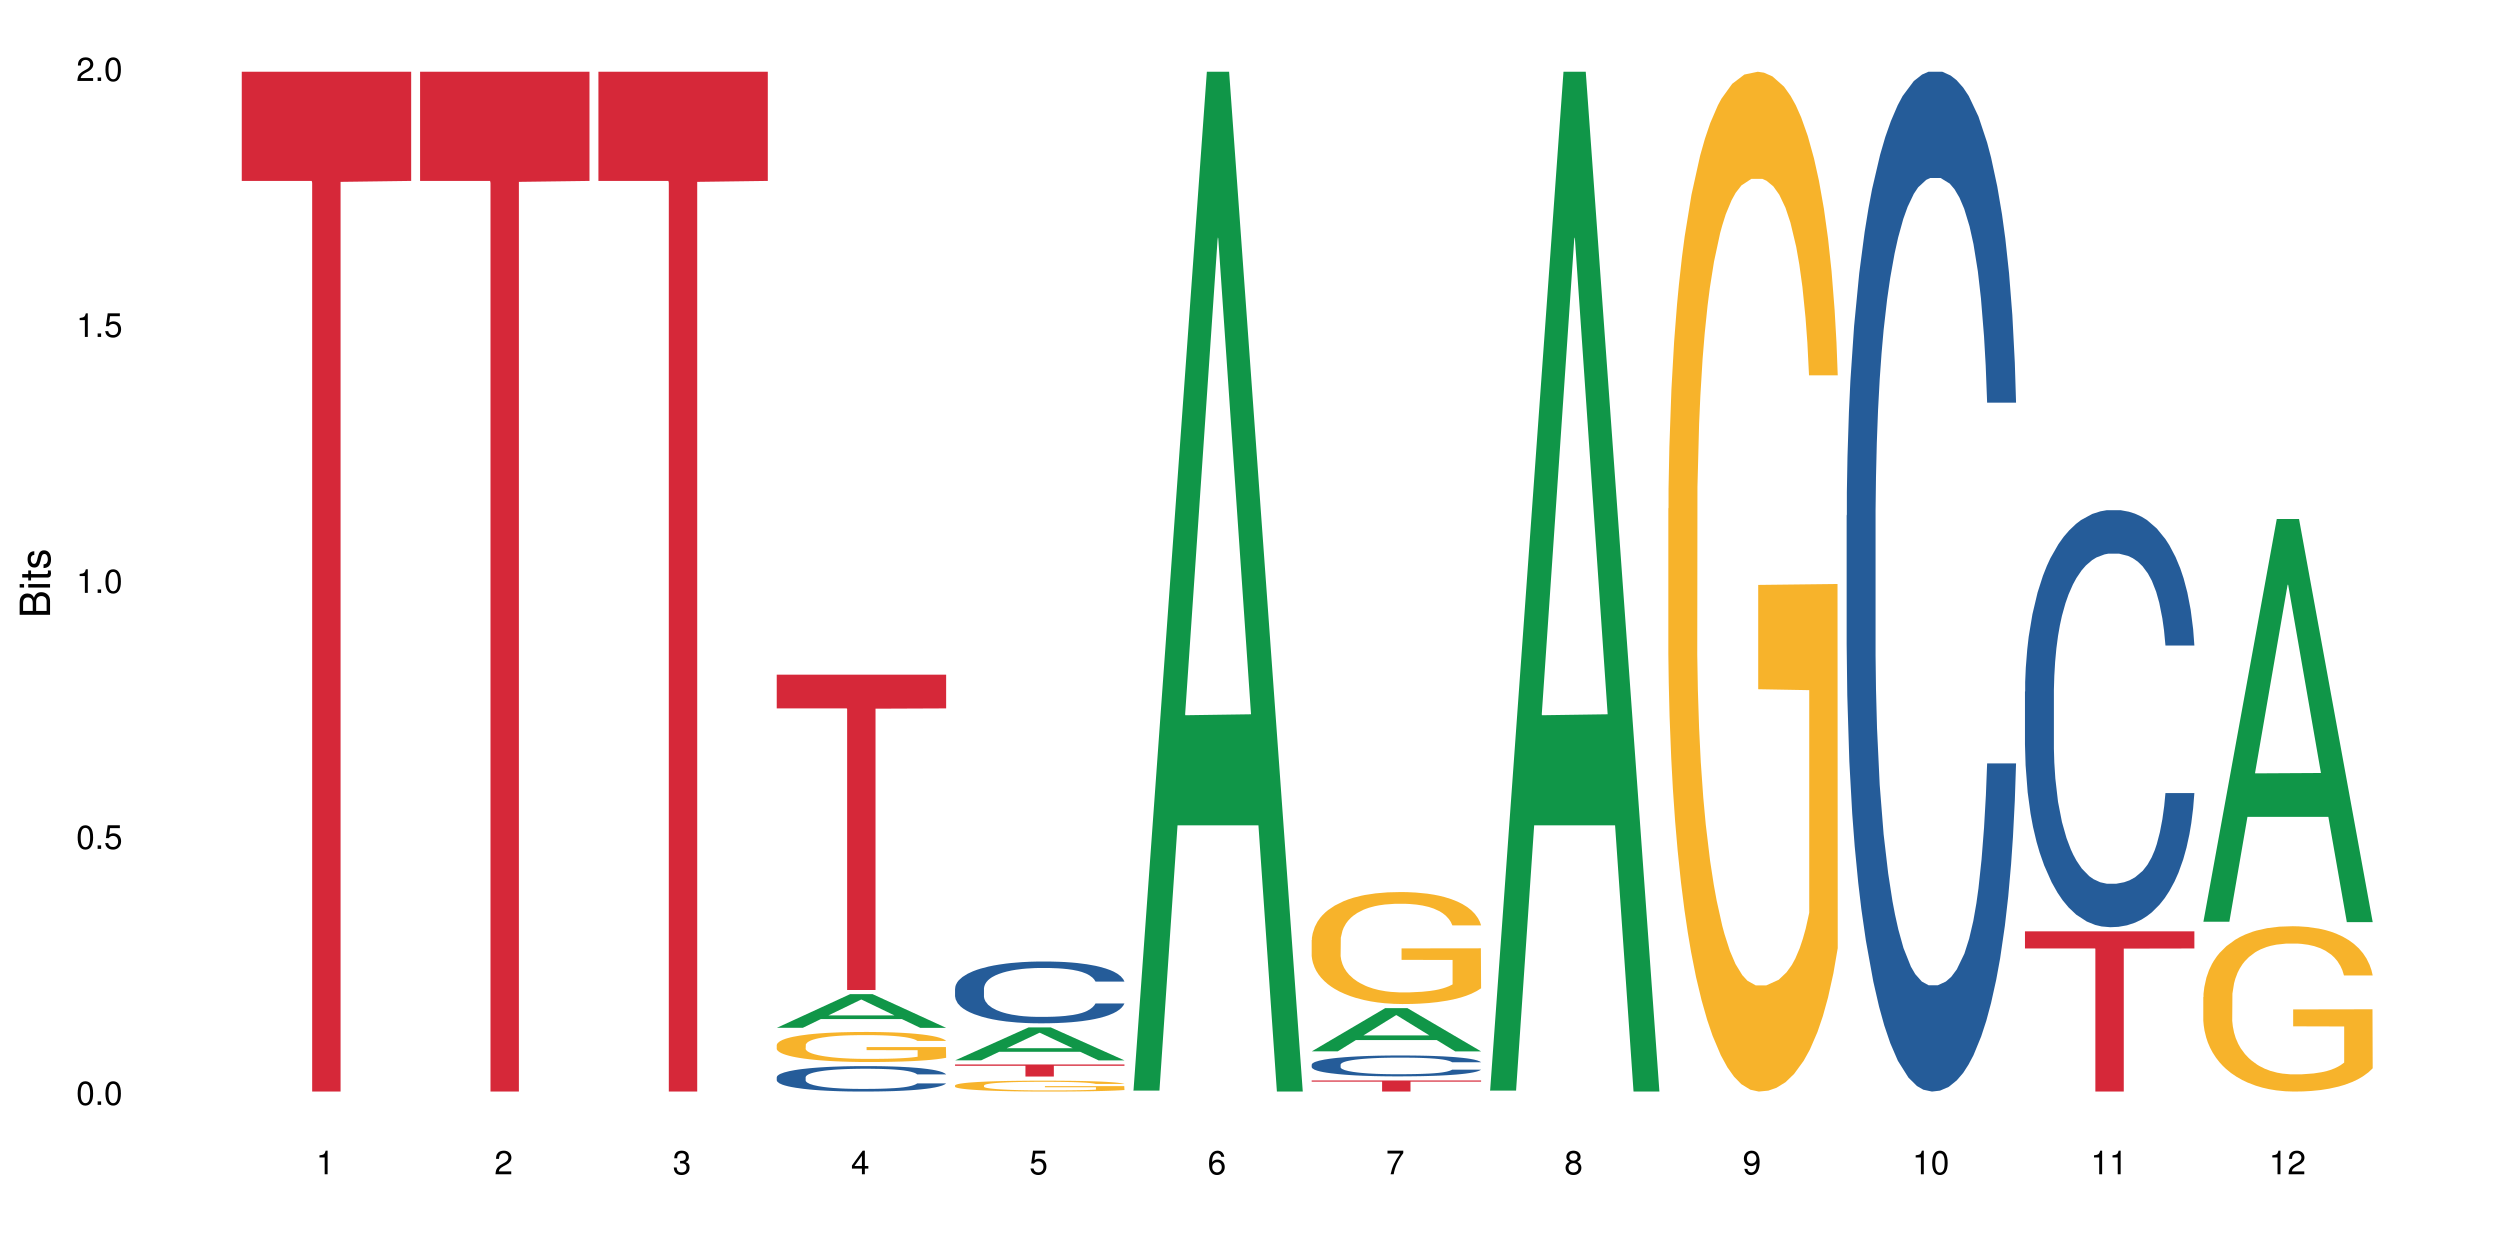 <?xml version="1.0" encoding="UTF-8"?>
<svg xmlns="http://www.w3.org/2000/svg" xmlns:xlink="http://www.w3.org/1999/xlink" width="720pt" height="360pt" viewBox="0 0 720 360" version="1.1">
<defs>
<g>
<symbol overflow="visible" id="glyph0-0">
<path style="stroke:none;" d=""/>
</symbol>
<symbol overflow="visible" id="glyph0-1">
<path style="stroke:none;" d="M 2.641 -6.797 C 2 -6.797 1.422 -6.531 1.078 -6.047 C 0.641 -5.453 0.406 -4.547 0.406 -3.297 C 0.406 -1 1.188 0.219 2.641 0.219 C 4.078 0.219 4.859 -1 4.859 -3.234 C 4.859 -4.562 4.656 -5.438 4.203 -6.047 C 3.844 -6.531 3.281 -6.797 2.641 -6.797 Z M 2.641 -6.047 C 3.547 -6.047 4 -5.125 4 -3.312 C 4 -1.375 3.562 -0.484 2.625 -0.484 C 1.734 -0.484 1.281 -1.422 1.281 -3.281 C 1.281 -5.141 1.734 -6.047 2.641 -6.047 Z M 2.641 -6.047 "/>
</symbol>
<symbol overflow="visible" id="glyph0-2">
<path style="stroke:none;" d="M 1.828 -1 L 0.828 -1 L 0.828 0 L 1.828 0 Z M 1.828 -1 "/>
</symbol>
<symbol overflow="visible" id="glyph0-3">
<path style="stroke:none;" d="M 4.562 -6.797 L 1.062 -6.797 L 0.547 -3.094 L 1.328 -3.094 C 1.719 -3.562 2.047 -3.734 2.578 -3.734 C 3.484 -3.734 4.062 -3.109 4.062 -2.094 C 4.062 -1.125 3.484 -0.531 2.578 -0.531 C 1.828 -0.531 1.375 -0.906 1.188 -1.672 L 0.328 -1.672 C 0.453 -1.109 0.547 -0.844 0.75 -0.594 C 1.125 -0.078 1.828 0.219 2.594 0.219 C 3.969 0.219 4.922 -0.781 4.922 -2.219 C 4.922 -3.562 4.031 -4.484 2.719 -4.484 C 2.25 -4.484 1.859 -4.359 1.469 -4.062 L 1.734 -5.969 L 4.562 -5.969 Z M 4.562 -6.797 "/>
</symbol>
<symbol overflow="visible" id="glyph0-4">
<path style="stroke:none;" d="M 2.484 -4.844 L 2.484 0 L 3.328 0 L 3.328 -6.797 L 2.766 -6.797 C 2.469 -5.75 2.281 -5.609 0.984 -5.453 L 0.984 -4.844 Z M 2.484 -4.844 "/>
</symbol>
<symbol overflow="visible" id="glyph0-5">
<path style="stroke:none;" d="M 4.859 -0.828 L 1.281 -0.828 C 1.359 -1.391 1.672 -1.75 2.5 -2.234 L 3.469 -2.75 C 4.406 -3.266 4.906 -3.969 4.906 -4.812 C 4.906 -5.375 4.672 -5.906 4.266 -6.266 C 3.859 -6.625 3.375 -6.797 2.719 -6.797 C 1.859 -6.797 1.219 -6.5 0.844 -5.922 C 0.609 -5.562 0.5 -5.125 0.484 -4.438 L 1.328 -4.438 C 1.359 -4.906 1.406 -5.188 1.531 -5.406 C 1.75 -5.812 2.188 -6.062 2.703 -6.062 C 3.469 -6.062 4.031 -5.516 4.031 -4.781 C 4.031 -4.25 3.719 -3.797 3.125 -3.438 L 2.234 -2.938 C 0.812 -2.141 0.406 -1.5 0.328 0 L 4.859 0 Z M 4.859 -0.828 "/>
</symbol>
<symbol overflow="visible" id="glyph0-6">
<path style="stroke:none;" d="M 2.125 -3.125 L 2.578 -3.125 C 3.516 -3.125 3.984 -2.703 3.984 -1.891 C 3.984 -1.031 3.469 -0.531 2.578 -0.531 C 1.656 -0.531 1.203 -0.984 1.156 -1.969 L 0.312 -1.969 C 0.344 -1.422 0.438 -1.078 0.609 -0.766 C 0.953 -0.109 1.625 0.219 2.547 0.219 C 3.953 0.219 4.859 -0.609 4.859 -1.906 C 4.859 -2.766 4.516 -3.25 3.703 -3.516 C 4.344 -3.766 4.656 -4.25 4.656 -4.938 C 4.656 -6.109 3.875 -6.797 2.578 -6.797 C 1.203 -6.797 0.484 -6.047 0.453 -4.609 L 1.297 -4.609 C 1.312 -5.016 1.344 -5.25 1.453 -5.453 C 1.641 -5.828 2.062 -6.062 2.594 -6.062 C 3.344 -6.062 3.797 -5.625 3.797 -4.906 C 3.797 -4.422 3.609 -4.141 3.25 -3.984 C 3.016 -3.891 2.719 -3.844 2.125 -3.844 Z M 2.125 -3.125 "/>
</symbol>
<symbol overflow="visible" id="glyph0-7">
<path style="stroke:none;" d="M 3.141 -1.625 L 3.141 0 L 3.984 0 L 3.984 -1.625 L 4.984 -1.625 L 4.984 -2.391 L 3.984 -2.391 L 3.984 -6.797 L 3.359 -6.797 L 0.266 -2.516 L 0.266 -1.625 Z M 3.141 -2.391 L 1 -2.391 L 3.141 -5.359 Z M 3.141 -2.391 "/>
</symbol>
<symbol overflow="visible" id="glyph0-8">
<path style="stroke:none;" d="M 4.781 -5.031 C 4.609 -6.141 3.891 -6.797 2.844 -6.797 C 2.094 -6.797 1.422 -6.438 1.031 -5.828 C 0.609 -5.172 0.406 -4.344 0.406 -3.094 C 0.406 -1.953 0.578 -1.234 0.984 -0.625 C 1.359 -0.078 1.953 0.219 2.703 0.219 C 3.984 0.219 4.922 -0.734 4.922 -2.078 C 4.922 -3.344 4.062 -4.234 2.844 -4.234 C 2.172 -4.234 1.641 -3.969 1.281 -3.469 C 1.281 -5.125 1.828 -6.047 2.797 -6.047 C 3.391 -6.047 3.797 -5.672 3.938 -5.031 Z M 2.734 -3.484 C 3.547 -3.484 4.062 -2.922 4.062 -2 C 4.062 -1.156 3.484 -0.531 2.703 -0.531 C 1.922 -0.531 1.328 -1.188 1.328 -2.047 C 1.328 -2.891 1.906 -3.484 2.734 -3.484 Z M 2.734 -3.484 "/>
</symbol>
<symbol overflow="visible" id="glyph0-9">
<path style="stroke:none;" d="M 4.984 -6.797 L 0.438 -6.797 L 0.438 -5.969 L 4.109 -5.969 C 2.5 -3.656 1.828 -2.234 1.328 0 L 2.219 0 C 2.594 -2.172 3.453 -4.047 4.984 -6.094 Z M 4.984 -6.797 "/>
</symbol>
<symbol overflow="visible" id="glyph0-10">
<path style="stroke:none;" d="M 3.75 -3.578 C 4.453 -4 4.688 -4.344 4.688 -4.984 C 4.688 -6.047 3.844 -6.797 2.641 -6.797 C 1.438 -6.797 0.594 -6.047 0.594 -4.984 C 0.594 -4.359 0.828 -4.016 1.516 -3.578 C 0.734 -3.203 0.359 -2.641 0.359 -1.891 C 0.359 -0.641 1.297 0.219 2.641 0.219 C 3.984 0.219 4.922 -0.641 4.922 -1.875 C 4.922 -2.641 4.531 -3.203 3.75 -3.578 Z M 2.641 -6.047 C 3.359 -6.047 3.812 -5.625 3.812 -4.969 C 3.812 -4.344 3.344 -3.922 2.641 -3.922 C 1.922 -3.922 1.453 -4.344 1.453 -4.984 C 1.453 -5.625 1.922 -6.047 2.641 -6.047 Z M 2.641 -3.203 C 3.484 -3.203 4.062 -2.672 4.062 -1.875 C 4.062 -1.062 3.484 -0.531 2.625 -0.531 C 1.797 -0.531 1.219 -1.078 1.219 -1.875 C 1.219 -2.672 1.797 -3.203 2.641 -3.203 Z M 2.641 -3.203 "/>
</symbol>
<symbol overflow="visible" id="glyph0-11">
<path style="stroke:none;" d="M 0.516 -1.547 C 0.672 -0.438 1.406 0.219 2.438 0.219 C 3.188 0.219 3.859 -0.141 4.266 -0.75 C 4.688 -1.406 4.891 -2.25 4.891 -3.484 C 4.891 -4.625 4.703 -5.359 4.312 -5.953 C 3.938 -6.5 3.344 -6.797 2.594 -6.797 C 1.297 -6.797 0.359 -5.844 0.359 -4.516 C 0.359 -3.25 1.234 -2.344 2.453 -2.344 C 3.094 -2.344 3.562 -2.578 4.016 -3.109 C 4 -1.453 3.469 -0.531 2.5 -0.531 C 1.906 -0.531 1.484 -0.906 1.359 -1.547 Z M 2.578 -6.062 C 3.375 -6.062 3.969 -5.406 3.969 -4.531 C 3.969 -3.688 3.375 -3.094 2.547 -3.094 C 1.734 -3.094 1.234 -3.672 1.234 -4.578 C 1.234 -5.438 1.797 -6.062 2.578 -6.062 Z M 2.578 -6.062 "/>
</symbol>
<symbol overflow="visible" id="glyph1-0">
<path style="stroke:none;" d=""/>
</symbol>
<symbol overflow="visible" id="glyph1-1">
<path style="stroke:none;" d="M 0 -0.953 L 0 -4.891 C 0 -5.719 -0.234 -6.344 -0.734 -6.797 C -1.188 -7.234 -1.812 -7.469 -2.5 -7.469 C -3.547 -7.469 -4.188 -7 -4.625 -5.875 C -4.984 -6.672 -5.641 -7.094 -6.531 -7.094 C -7.156 -7.094 -7.734 -6.859 -8.141 -6.391 C -8.562 -5.938 -8.75 -5.344 -8.75 -4.5 L -8.75 -0.953 Z M -4.984 -2.062 L -7.766 -2.062 L -7.766 -4.219 C -7.766 -4.844 -7.688 -5.203 -7.453 -5.5 C -7.219 -5.812 -6.859 -5.969 -6.375 -5.969 C -5.906 -5.969 -5.531 -5.812 -5.297 -5.5 C -5.062 -5.203 -4.984 -4.844 -4.984 -4.219 Z M -0.984 -2.062 L -4 -2.062 L -4 -4.781 C -4 -5.328 -3.859 -5.688 -3.578 -5.953 C -3.297 -6.219 -2.922 -6.359 -2.484 -6.359 C -2.062 -6.359 -1.688 -6.219 -1.406 -5.953 C -1.109 -5.688 -0.984 -5.328 -0.984 -4.781 Z M -0.984 -2.062 "/>
</symbol>
<symbol overflow="visible" id="glyph1-2">
<path style="stroke:none;" d="M -6.281 -1.797 L -6.281 -0.797 L 0 -0.797 L 0 -1.797 Z M -8.75 -1.797 L -8.75 -0.797 L -7.484 -0.797 L -7.484 -1.797 Z M -8.75 -1.797 "/>
</symbol>
<symbol overflow="visible" id="glyph1-3">
<path style="stroke:none;" d="M -6.281 -3.047 L -6.281 -2.016 L -8.016 -2.016 L -8.016 -1.016 L -6.281 -1.016 L -6.281 -0.172 L -5.469 -0.172 L -5.469 -1.016 L -0.719 -1.016 C -0.078 -1.016 0.281 -1.453 0.281 -2.234 C 0.281 -2.469 0.25 -2.719 0.188 -3.047 L -0.641 -3.047 C -0.609 -2.922 -0.594 -2.766 -0.594 -2.562 C -0.594 -2.141 -0.719 -2.016 -1.156 -2.016 L -5.469 -2.016 L -5.469 -3.047 Z M -6.281 -3.047 "/>
</symbol>
<symbol overflow="visible" id="glyph1-4">
<path style="stroke:none;" d="M -4.531 -5.25 C -5.766 -5.25 -6.469 -4.422 -6.469 -2.969 C -6.469 -1.516 -5.719 -0.562 -4.547 -0.562 C -3.562 -0.562 -3.094 -1.062 -2.734 -2.562 L -2.516 -3.484 C -2.344 -4.188 -2.094 -4.469 -1.625 -4.469 C -1.047 -4.469 -0.641 -3.875 -0.641 -3 C -0.641 -2.453 -0.797 -2 -1.062 -1.75 C -1.25 -1.594 -1.422 -1.531 -1.875 -1.469 L -1.875 -0.406 C -0.422 -0.453 0.281 -1.266 0.281 -2.922 C 0.281 -4.5 -0.5 -5.516 -1.719 -5.516 C -2.656 -5.516 -3.172 -4.984 -3.469 -3.734 L -3.703 -2.766 C -3.891 -1.953 -4.156 -1.609 -4.594 -1.609 C -5.172 -1.609 -5.547 -2.125 -5.547 -2.938 C -5.547 -3.75 -5.203 -4.172 -4.531 -4.203 Z M -4.531 -5.25 "/>
</symbol>
</g>
</defs>
<g id="surface44697">
<rect x="0" y="0" width="720" height="360" style="fill:rgb(100%,100%,100%);fill-opacity:1;stroke:none;"/>
<path style=" stroke:none;fill-rule:nonzero;fill:rgb(83.922%,15.686%,22.353%);fill-opacity:1;" d="M 69.629 20.664 L 118.418 20.664 L 118.418 52.102 L 98.086 52.379 L 98.086 314.371 L 89.902 314.371 L 89.902 52.652 L 89.785 52.102 L 69.629 52.102 Z M 69.629 20.664 "/>
<path style=" stroke:none;fill-rule:nonzero;fill:rgb(83.922%,15.686%,22.353%);fill-opacity:1;" d="M 120.984 20.664 L 169.773 20.664 L 169.773 52.102 L 149.441 52.379 L 149.441 314.371 L 141.262 314.371 L 141.262 52.652 L 141.141 52.102 L 120.984 52.102 Z M 120.984 20.664 "/>
<path style=" stroke:none;fill-rule:nonzero;fill:rgb(83.922%,15.686%,22.353%);fill-opacity:1;" d="M 172.344 20.664 L 221.129 20.664 L 221.129 52.102 L 200.797 52.379 L 200.797 314.371 L 192.617 314.371 L 192.617 52.652 L 192.496 52.102 L 172.344 52.102 Z M 172.344 20.664 "/>
<path style=" stroke:none;fill-rule:nonzero;fill:rgb(6.275%,58.824%,28.235%);fill-opacity:1;" d="M 223.699 296.016 L 223.75 296.004 L 244.859 286.301 L 251.273 286.301 L 272.488 296.023 L 265.031 296.023 L 259.715 293.484 L 236.418 293.484 L 231.203 296.016 L 223.699 296.016 L 238.656 292.438 L 257.578 292.426 L 248.145 287.891 L 248.039 287.879 L 247.938 287.906 L 238.605 292.426 L 238.656 292.438 Z M 223.699 296.016 "/>
<path style=" stroke:none;fill-rule:nonzero;fill:rgb(14.51%,36.078%,60%);fill-opacity:1;" d="M 223.699 310.23 L 223.758 310.223 L 223.758 310.062 L 223.938 309.809 L 224.352 309.488 L 224.77 309.266 L 225.84 308.871 L 227.328 308.488 L 228.875 308.195 L 230.004 308.02 L 231.016 307.887 L 233.336 307.637 L 234.824 307.512 L 236.43 307.395 L 238.395 307.281 L 239.82 307.215 L 243.035 307.109 L 245.414 307.062 L 247.258 307.043 L 251.246 307.043 L 253.625 307.066 L 255.352 307.102 L 257.254 307.156 L 258.863 307.215 L 261.656 307.363 L 264.156 307.551 L 265.289 307.656 L 267.074 307.867 L 268.441 308.066 L 269.395 308.242 L 270.465 308.488 L 271.414 308.789 L 272.129 309.133 L 272.488 309.418 L 264.156 309.418 L 263.742 309.152 L 263.266 308.945 L 262.371 308.668 L 261.48 308.477 L 260.23 308.281 L 259.102 308.152 L 257.551 308.027 L 256.184 307.945 L 254.758 307.887 L 253.387 307.844 L 250.77 307.805 L 247.734 307.805 L 246.605 307.82 L 244.285 307.871 L 243.035 307.918 L 241.25 308.012 L 240 308.102 L 238.512 308.234 L 237.5 308.348 L 236.254 308.523 L 235.359 308.676 L 234.348 308.898 L 233.754 309.066 L 233.219 309.254 L 232.742 309.473 L 232.387 309.707 L 232.148 309.957 L 232.027 310.195 L 232.027 311.234 L 232.148 311.477 L 232.445 311.758 L 233.219 312.168 L 234.348 312.523 L 235.656 312.805 L 236.906 313.004 L 237.621 313.098 L 238.574 313.203 L 240.059 313.34 L 242.203 313.473 L 243.453 313.527 L 245.355 313.582 L 247.32 313.605 L 249.938 313.605 L 252.258 313.582 L 253.805 313.547 L 255.41 313.492 L 257.613 313.379 L 258.98 313.273 L 260.172 313.145 L 261.062 313.016 L 261.656 312.91 L 262.551 312.703 L 263.266 312.477 L 263.801 312.238 L 264.156 312.012 L 272.488 312.012 L 272.129 312.281 L 271.594 312.543 L 271.059 312.734 L 270.227 312.969 L 269.273 313.18 L 267.906 313.414 L 266.773 313.566 L 265.289 313.734 L 263.918 313.863 L 262.43 313.977 L 260.23 314.109 L 258.801 314.176 L 257.254 314.238 L 255.41 314.289 L 253.09 314.336 L 250.59 314.363 L 248.27 314.371 L 245.773 314.355 L 243.926 314.332 L 241.488 314.27 L 238.453 314.148 L 236.254 314.023 L 234.527 313.895 L 233.039 313.762 L 231.375 313.582 L 229.23 313.285 L 227.922 313.059 L 227.031 312.871 L 226.02 312.609 L 225.305 312.375 L 224.473 312 L 223.875 311.523 L 223.699 311.156 Z M 223.699 310.23 "/>
<path style=" stroke:none;fill-rule:nonzero;fill:rgb(96.863%,70.196%,16.863%);fill-opacity:1;" d="M 223.699 300.91 L 223.758 300.902 L 223.758 300.746 L 223.996 300.391 L 224.59 299.898 L 225.363 299.496 L 226.195 299.18 L 226.734 299.016 L 227.625 298.777 L 228.398 298.602 L 230.363 298.246 L 232.859 297.914 L 234.23 297.773 L 235.777 297.637 L 237.977 297.488 L 238.988 297.434 L 242.082 297.305 L 245.594 297.227 L 249.461 297.203 L 251.246 297.211 L 253.684 297.242 L 257.016 297.328 L 258.922 297.41 L 260.41 297.488 L 261.957 297.59 L 263.859 297.75 L 265.645 297.938 L 267.074 298.129 L 268.5 298.367 L 269.691 298.617 L 270.703 298.895 L 271.594 299.227 L 272.129 299.504 L 272.488 299.781 L 264.215 299.781 L 263.742 299.504 L 263.203 299.289 L 262.312 299.031 L 261.422 298.84 L 260.527 298.691 L 258.863 298.484 L 257.434 298.359 L 255.648 298.246 L 253.922 298.176 L 251.961 298.129 L 250.77 298.113 L 247.617 298.113 L 244.762 298.168 L 243.094 298.23 L 241.906 298.293 L 240.238 298.414 L 239.227 298.508 L 238.633 298.57 L 236.848 298.816 L 235.656 299.039 L 235.004 299.188 L 234.168 299.426 L 233.574 299.637 L 232.922 299.953 L 232.562 300.191 L 232.086 300.73 L 232.027 302.152 L 232.207 302.453 L 232.562 302.777 L 233.039 303.062 L 233.754 303.363 L 234.469 303.594 L 235.719 303.902 L 236.789 304.105 L 237.621 304.242 L 239.227 304.453 L 239.883 304.527 L 241.43 304.668 L 243.035 304.777 L 245 304.875 L 246.484 304.922 L 248.867 304.961 L 251.898 304.961 L 255.469 304.914 L 257.73 304.852 L 259.277 304.785 L 260.289 304.73 L 261.539 304.645 L 262.43 304.566 L 263.266 304.477 L 264.277 304.344 L 264.277 302.453 L 249.578 302.445 L 249.578 301.559 L 272.426 301.551 L 272.488 304.645 L 271.238 304.859 L 269.691 305.062 L 268.203 305.223 L 266.656 305.355 L 264.453 305.508 L 262.668 305.602 L 259.934 305.711 L 257.434 305.781 L 254.816 305.832 L 252.496 305.855 L 249.758 305.863 L 247.32 305.848 L 244.699 305.797 L 242.617 305.734 L 240.715 305.656 L 238.812 305.555 L 236.43 305.387 L 234.883 305.254 L 233.277 305.086 L 231.672 304.891 L 230.242 304.676 L 229.293 304.508 L 228.34 304.32 L 227.328 304.082 L 226.375 303.812 L 225.66 303.57 L 225.008 303.293 L 224.531 303.031 L 224.055 302.676 L 223.816 302.391 L 223.699 302.145 Z M 223.699 300.91 "/>
<path style=" stroke:none;fill-rule:nonzero;fill:rgb(83.922%,15.686%,22.353%);fill-opacity:1;" d="M 223.699 194.301 L 272.488 194.301 L 272.488 204.02 L 252.152 204.105 L 252.152 285.121 L 243.973 285.121 L 243.973 204.191 L 243.855 204.02 L 223.699 204.02 Z M 223.699 194.301 "/>
<path style=" stroke:none;fill-rule:nonzero;fill:rgb(6.275%,58.824%,28.235%);fill-opacity:1;" d="M 275.055 305.383 L 275.105 305.375 L 296.219 295.898 L 302.629 295.898 L 323.844 305.391 L 316.391 305.391 L 311.074 302.914 L 287.773 302.914 L 282.559 305.383 L 275.055 305.383 L 290.016 301.891 L 308.934 301.879 L 299.5 297.449 L 299.398 297.441 L 299.293 297.469 L 289.961 301.879 L 290.016 301.891 Z M 275.055 305.383 "/>
<path style=" stroke:none;fill-rule:nonzero;fill:rgb(14.51%,36.078%,60%);fill-opacity:1;" d="M 275.055 284.668 L 275.113 284.652 L 275.113 284.262 L 275.293 283.645 L 275.711 282.863 L 276.125 282.324 L 277.195 281.367 L 278.684 280.438 L 280.23 279.723 L 281.359 279.301 L 282.371 278.977 L 284.691 278.371 L 286.18 278.062 L 287.789 277.789 L 289.75 277.512 L 291.18 277.348 L 294.391 277.09 L 296.77 276.973 L 298.617 276.926 L 302.602 276.926 L 304.98 276.992 L 306.707 277.07 L 308.613 277.203 L 310.219 277.348 L 313.016 277.707 L 315.512 278.16 L 316.645 278.422 L 318.43 278.926 L 319.797 279.414 L 320.75 279.836 L 321.82 280.438 L 322.773 281.172 L 323.484 282 L 323.844 282.699 L 315.512 282.699 L 315.098 282.051 L 314.621 281.543 L 313.727 280.879 L 312.836 280.406 L 311.586 279.934 L 310.457 279.625 L 308.91 279.316 L 307.539 279.121 L 306.113 278.977 L 304.742 278.879 L 302.125 278.781 L 299.09 278.781 L 297.961 278.812 L 295.641 278.941 L 294.391 279.055 L 292.605 279.285 L 291.355 279.496 L 289.871 279.82 L 288.859 280.098 L 287.609 280.52 L 286.715 280.895 L 285.703 281.43 L 285.109 281.836 L 284.574 282.293 L 284.098 282.828 L 283.742 283.398 L 283.504 284 L 283.383 284.586 L 283.383 287.105 L 283.504 287.691 L 283.801 288.375 L 284.574 289.367 L 285.703 290.23 L 287.012 290.914 L 288.262 291.402 L 288.977 291.629 L 289.93 291.891 L 291.418 292.215 L 293.559 292.539 L 294.809 292.672 L 296.711 292.801 L 298.676 292.863 L 301.293 292.863 L 303.613 292.801 L 305.16 292.719 L 306.766 292.59 L 308.969 292.312 L 310.336 292.051 L 311.527 291.742 L 312.418 291.434 L 313.016 291.172 L 313.906 290.668 L 314.621 290.117 L 315.156 289.547 L 315.512 288.992 L 323.844 288.992 L 323.484 289.645 L 322.949 290.277 L 322.414 290.75 L 321.582 291.32 L 320.629 291.824 L 319.262 292.395 L 318.133 292.77 L 316.645 293.176 L 315.273 293.484 L 313.789 293.762 L 311.586 294.086 L 310.16 294.246 L 308.613 294.395 L 306.766 294.523 L 304.445 294.637 L 301.949 294.703 L 299.629 294.719 L 297.129 294.688 L 295.285 294.621 L 292.844 294.477 L 289.809 294.184 L 287.609 293.875 L 285.883 293.566 L 284.395 293.238 L 282.73 292.801 L 280.586 292.086 L 279.277 291.531 L 278.387 291.074 L 277.375 290.441 L 276.66 289.871 L 275.828 288.961 L 275.234 287.809 L 275.055 286.914 Z M 275.055 284.668 "/>
<path style=" stroke:none;fill-rule:nonzero;fill:rgb(96.863%,70.196%,16.863%);fill-opacity:1;" d="M 275.055 312.574 L 275.113 312.574 L 275.113 312.516 L 275.352 312.387 L 275.945 312.207 L 276.719 312.062 L 277.555 311.949 L 278.09 311.887 L 278.98 311.801 L 279.754 311.738 L 281.719 311.609 L 284.219 311.488 L 285.586 311.438 L 287.133 311.387 L 289.336 311.332 L 290.344 311.312 L 293.438 311.27 L 296.949 311.238 L 300.816 311.23 L 302.602 311.234 L 305.043 311.246 L 308.375 311.277 L 310.277 311.305 L 311.766 311.332 L 313.312 311.371 L 315.215 311.43 L 317 311.496 L 318.43 311.566 L 319.855 311.652 L 321.047 311.742 L 322.059 311.844 L 322.949 311.965 L 323.484 312.066 L 323.844 312.164 L 315.574 312.164 L 315.098 312.066 L 314.562 311.988 L 313.668 311.895 L 312.777 311.824 L 311.883 311.77 L 310.219 311.695 L 308.789 311.648 L 307.004 311.609 L 305.281 311.582 L 303.316 311.566 L 302.125 311.559 L 298.973 311.559 L 296.117 311.582 L 294.449 311.602 L 293.262 311.625 L 291.594 311.668 L 290.582 311.703 L 289.988 311.727 L 288.203 311.816 L 287.012 311.895 L 286.359 311.949 L 285.527 312.035 L 284.93 312.113 L 284.277 312.227 L 283.918 312.312 L 283.445 312.508 L 283.383 313.027 L 283.562 313.133 L 283.918 313.254 L 284.395 313.355 L 285.109 313.465 L 285.824 313.547 L 287.074 313.66 L 288.145 313.734 L 288.977 313.781 L 290.582 313.859 L 291.238 313.887 L 292.785 313.938 L 294.391 313.977 L 296.355 314.012 L 297.844 314.031 L 300.223 314.043 L 303.258 314.043 L 306.828 314.027 L 309.086 314.004 L 310.633 313.98 L 311.645 313.961 L 312.895 313.93 L 313.789 313.898 L 314.621 313.867 L 315.633 313.82 L 315.633 313.133 L 300.938 313.133 L 300.938 312.809 L 323.785 312.809 L 323.844 313.93 L 322.594 314.008 L 321.047 314.082 L 319.559 314.137 L 318.012 314.188 L 315.812 314.242 L 314.027 314.277 L 311.289 314.316 L 308.789 314.344 L 306.172 314.359 L 303.852 314.367 L 301.113 314.371 L 298.676 314.363 L 296.059 314.348 L 293.977 314.324 L 292.07 314.297 L 290.168 314.258 L 287.789 314.199 L 286.238 314.148 L 284.633 314.09 L 283.027 314.02 L 281.598 313.941 L 280.648 313.879 L 279.695 313.812 L 278.684 313.727 L 277.73 313.629 L 277.02 313.539 L 276.363 313.438 L 275.887 313.344 L 275.41 313.215 L 275.172 313.113 L 275.055 313.023 Z M 275.055 312.574 "/>
<path style=" stroke:none;fill-rule:nonzero;fill:rgb(83.922%,15.686%,22.353%);fill-opacity:1;" d="M 275.055 306.57 L 323.844 306.57 L 323.844 306.945 L 303.508 306.949 L 303.508 310.051 L 295.328 310.051 L 295.328 306.949 L 295.211 306.945 L 275.055 306.945 Z M 275.055 306.57 "/>
<path style=" stroke:none;fill-rule:nonzero;fill:rgb(6.275%,58.824%,28.235%);fill-opacity:1;" d="M 326.41 314.094 L 326.465 313.82 L 347.574 20.664 L 353.984 20.664 L 375.199 314.371 L 367.746 314.371 L 362.43 237.703 L 339.129 237.703 L 333.918 314.094 L 326.41 314.094 L 341.371 205.988 L 360.293 205.711 L 350.855 68.648 L 350.754 68.375 L 350.648 69.199 L 341.32 205.711 L 341.371 205.988 Z M 326.41 314.094 "/>
<path style=" stroke:none;fill-rule:nonzero;fill:rgb(6.275%,58.824%,28.235%);fill-opacity:1;" d="M 377.766 302.785 L 377.82 302.773 L 398.93 290.344 L 405.34 290.344 L 426.555 302.797 L 419.102 302.797 L 413.785 299.547 L 390.484 299.547 L 385.273 302.785 L 377.766 302.785 L 392.727 298.203 L 411.648 298.191 L 402.215 292.379 L 402.109 292.367 L 402.004 292.402 L 392.676 298.191 L 392.727 298.203 Z M 377.766 302.785 "/>
<path style=" stroke:none;fill-rule:nonzero;fill:rgb(14.51%,36.078%,60%);fill-opacity:1;" d="M 377.766 306.598 L 377.828 306.59 L 377.828 306.457 L 378.004 306.25 L 378.422 305.984 L 378.84 305.805 L 379.91 305.48 L 381.395 305.164 L 382.945 304.922 L 384.074 304.781 L 385.086 304.668 L 387.406 304.465 L 388.895 304.363 L 390.5 304.27 L 392.465 304.176 L 393.891 304.121 L 397.105 304.031 L 399.484 303.992 L 401.328 303.977 L 405.316 303.977 L 407.695 304 L 409.422 304.027 L 411.324 304.07 L 412.93 304.121 L 415.727 304.242 L 418.227 304.395 L 419.355 304.484 L 421.141 304.652 L 422.508 304.816 L 423.461 304.961 L 424.531 305.164 L 425.484 305.414 L 426.199 305.695 L 426.555 305.93 L 418.227 305.93 L 417.809 305.711 L 417.332 305.539 L 416.441 305.312 L 415.547 305.152 L 414.301 304.996 L 413.168 304.891 L 411.621 304.785 L 410.254 304.719 L 408.824 304.668 L 407.457 304.637 L 404.84 304.605 L 401.805 304.605 L 400.676 304.613 L 398.352 304.66 L 397.105 304.695 L 395.32 304.773 L 394.07 304.848 L 392.582 304.957 L 391.57 305.051 L 390.32 305.191 L 389.43 305.32 L 388.418 305.5 L 387.824 305.637 L 387.285 305.793 L 386.812 305.973 L 386.453 306.168 L 386.215 306.371 L 386.098 306.57 L 386.098 307.422 L 386.215 307.621 L 386.512 307.852 L 387.285 308.188 L 388.418 308.48 L 389.727 308.711 L 390.977 308.875 L 391.691 308.953 L 392.641 309.039 L 394.129 309.152 L 396.27 309.262 L 397.52 309.305 L 399.426 309.348 L 401.387 309.371 L 404.004 309.371 L 406.328 309.348 L 407.875 309.32 L 409.48 309.277 L 411.68 309.184 L 413.051 309.094 L 414.238 308.992 L 415.133 308.887 L 415.727 308.797 L 416.621 308.629 L 417.332 308.441 L 417.867 308.246 L 418.227 308.062 L 426.555 308.062 L 426.199 308.281 L 425.664 308.496 L 425.129 308.656 L 424.293 308.848 L 423.344 309.02 L 421.973 309.211 L 420.844 309.336 L 419.355 309.477 L 417.988 309.578 L 416.5 309.672 L 414.301 309.785 L 412.871 309.84 L 411.324 309.887 L 409.48 309.934 L 407.16 309.969 L 404.66 309.992 L 402.34 310 L 399.84 309.988 L 397.996 309.965 L 395.559 309.914 L 392.523 309.816 L 390.32 309.711 L 388.598 309.605 L 387.109 309.496 L 385.441 309.348 L 383.301 309.105 L 381.992 308.918 L 381.098 308.766 L 380.086 308.551 L 379.375 308.359 L 378.539 308.051 L 377.945 307.66 L 377.766 307.355 Z M 377.766 306.598 "/>
<path style=" stroke:none;fill-rule:nonzero;fill:rgb(96.863%,70.196%,16.863%);fill-opacity:1;" d="M 377.766 270.723 L 377.828 270.695 L 377.828 270.105 L 378.066 268.781 L 378.66 266.953 L 379.434 265.449 L 380.266 264.273 L 380.801 263.652 L 381.695 262.77 L 382.469 262.121 L 384.43 260.797 L 386.93 259.559 L 388.297 259.027 L 389.844 258.527 L 392.047 257.969 L 393.059 257.762 L 396.152 257.293 L 399.664 256.996 L 403.531 256.906 L 405.316 256.938 L 407.754 257.055 L 411.086 257.379 L 412.988 257.676 L 414.477 257.969 L 416.023 258.352 L 417.93 258.941 L 419.715 259.648 L 421.141 260.355 L 422.57 261.238 L 423.758 262.18 L 424.77 263.211 L 425.664 264.449 L 426.199 265.48 L 426.555 266.512 L 418.285 266.512 L 417.809 265.48 L 417.273 264.684 L 416.383 263.715 L 415.488 263.008 L 414.598 262.445 L 412.93 261.68 L 411.504 261.207 L 409.719 260.797 L 407.992 260.531 L 406.027 260.355 L 404.84 260.297 L 401.684 260.297 L 398.828 260.504 L 397.164 260.738 L 395.973 260.973 L 394.309 261.414 L 393.297 261.77 L 392.699 262.004 L 390.918 262.918 L 389.727 263.742 L 389.07 264.301 L 388.238 265.188 L 387.645 265.98 L 386.988 267.16 L 386.633 268.043 L 386.156 270.047 L 386.098 275.348 L 386.273 276.469 L 386.633 277.676 L 387.109 278.738 L 387.824 279.855 L 388.535 280.711 L 389.785 281.859 L 390.855 282.625 L 391.691 283.125 L 393.297 283.922 L 393.949 284.188 L 395.496 284.715 L 397.105 285.129 L 399.066 285.484 L 400.555 285.66 L 402.934 285.805 L 405.969 285.805 L 409.539 285.629 L 411.801 285.395 L 413.348 285.16 L 414.359 284.953 L 415.609 284.629 L 416.5 284.332 L 417.332 284.008 L 418.344 283.508 L 418.344 276.469 L 403.648 276.438 L 403.648 273.141 L 426.496 273.109 L 426.555 284.629 L 425.305 285.422 L 423.758 286.191 L 422.273 286.777 L 420.727 287.281 L 418.523 287.84 L 416.738 288.191 L 414 288.605 L 411.504 288.871 L 408.883 289.047 L 406.562 289.137 L 403.828 289.164 L 401.387 289.105 L 398.77 288.93 L 396.688 288.695 L 394.785 288.398 L 392.879 288.016 L 390.5 287.398 L 388.953 286.898 L 387.348 286.277 L 385.738 285.543 L 384.312 284.746 L 383.359 284.129 L 382.406 283.422 L 381.395 282.535 L 380.445 281.535 L 379.73 280.621 L 379.074 279.59 L 378.602 278.617 L 378.125 277.293 L 377.887 276.234 L 377.766 275.32 Z M 377.766 270.723 "/>
<path style=" stroke:none;fill-rule:nonzero;fill:rgb(83.922%,15.686%,22.353%);fill-opacity:1;" d="M 377.766 311.18 L 426.555 311.18 L 426.555 311.52 L 406.223 311.523 L 406.223 314.371 L 398.043 314.371 L 398.043 311.527 L 397.922 311.52 L 377.766 311.52 Z M 377.766 311.18 "/>
<path style=" stroke:none;fill-rule:nonzero;fill:rgb(6.275%,58.824%,28.235%);fill-opacity:1;" d="M 429.125 314.094 L 429.176 313.82 L 450.285 20.664 L 456.695 20.664 L 477.91 314.371 L 470.457 314.371 L 465.141 237.703 L 441.84 237.703 L 436.629 314.094 L 429.125 314.094 L 444.082 205.988 L 463.004 205.711 L 453.57 68.648 L 453.465 68.375 L 453.359 69.199 L 444.031 205.711 L 444.082 205.988 Z M 429.125 314.094 "/>
<path style=" stroke:none;fill-rule:nonzero;fill:rgb(96.863%,70.196%,16.863%);fill-opacity:1;" d="M 480.48 146.461 L 480.539 146.191 L 480.539 140.828 L 480.777 128.758 L 481.371 112.129 L 482.145 98.449 L 482.98 87.719 L 483.516 82.086 L 484.406 74.039 L 485.18 68.141 L 487.145 56.07 L 489.641 44.805 L 491.012 39.977 L 492.559 35.414 L 494.758 30.32 L 495.77 28.441 L 498.863 24.148 L 502.375 21.469 L 506.242 20.664 L 508.027 20.93 L 510.465 22.004 L 513.797 24.953 L 515.703 27.637 L 517.191 30.32 L 518.738 33.805 L 520.641 39.172 L 522.426 45.609 L 523.855 52.047 L 525.281 60.094 L 526.473 68.676 L 527.484 78.062 L 528.375 89.328 L 528.91 98.715 L 529.27 108.105 L 520.996 108.105 L 520.523 98.715 L 519.988 91.477 L 519.094 82.625 L 518.203 76.188 L 517.309 71.09 L 515.645 64.117 L 514.215 59.824 L 512.43 56.07 L 510.703 53.656 L 508.742 52.047 L 507.551 51.508 L 504.398 51.508 L 501.543 53.387 L 499.875 55.531 L 498.688 57.68 L 497.02 61.703 L 496.008 64.922 L 495.414 67.066 L 493.629 75.383 L 492.438 82.891 L 491.785 87.988 L 490.953 96.035 L 490.355 103.277 L 489.703 114.004 L 489.344 122.051 L 488.867 140.293 L 488.809 188.574 L 488.988 198.766 L 489.344 209.762 L 489.82 219.418 L 490.535 229.609 L 491.25 237.391 L 492.5 247.852 L 493.57 254.824 L 494.402 259.383 L 496.008 266.625 L 496.664 269.039 L 498.211 273.867 L 499.816 277.625 L 501.781 280.844 L 503.266 282.453 L 505.648 283.793 L 508.684 283.793 L 512.25 282.184 L 514.512 280.039 L 516.059 277.891 L 517.07 276.016 L 518.32 273.062 L 519.215 270.383 L 520.047 267.43 L 521.059 262.871 L 521.059 198.766 L 506.363 198.496 L 506.363 168.457 L 529.207 168.188 L 529.27 273.062 L 528.02 280.305 L 526.473 287.281 L 524.984 292.645 L 523.438 297.203 L 521.234 302.301 L 519.449 305.52 L 516.715 309.273 L 514.215 311.688 L 511.598 313.297 L 509.277 314.102 L 506.539 314.371 L 504.102 313.836 L 501.484 312.227 L 499.398 310.078 L 497.496 307.398 L 495.594 303.91 L 493.211 298.277 L 491.664 293.719 L 490.059 288.086 L 488.453 281.379 L 487.023 274.137 L 486.074 268.504 L 485.121 262.066 L 484.109 254.02 L 483.156 244.898 L 482.441 236.586 L 481.789 227.195 L 481.312 218.344 L 480.836 206.277 L 480.598 196.621 L 480.48 188.305 Z M 480.48 146.461 "/>
<path style=" stroke:none;fill-rule:nonzero;fill:rgb(14.51%,36.078%,60%);fill-opacity:1;" d="M 531.836 148.457 L 531.895 148.188 L 531.895 141.742 L 532.074 131.543 L 532.492 118.656 L 532.906 109.797 L 533.977 93.957 L 535.465 78.652 L 537.012 66.84 L 538.145 59.859 L 539.152 54.492 L 541.477 44.559 L 542.961 39.457 L 544.57 34.891 L 546.531 30.328 L 547.961 27.645 L 551.172 23.348 L 553.555 21.469 L 555.398 20.664 L 559.383 20.664 L 561.762 21.738 L 563.488 23.078 L 565.395 25.227 L 567 27.645 L 569.797 33.551 L 572.293 41.066 L 573.426 45.363 L 575.211 53.684 L 576.578 61.738 L 577.531 68.719 L 578.602 78.652 L 579.555 90.734 L 580.266 104.426 L 580.625 115.969 L 572.293 115.969 L 571.879 105.23 L 571.402 96.91 L 570.508 85.902 L 569.617 78.117 L 568.367 70.332 L 567.238 65.23 L 565.691 60.129 L 564.32 56.906 L 562.895 54.492 L 561.527 52.879 L 558.906 51.27 L 555.875 51.27 L 554.742 51.805 L 552.422 53.953 L 551.172 55.832 L 549.387 59.59 L 548.137 63.082 L 546.652 68.449 L 545.641 73.016 L 544.391 79.996 L 543.496 86.172 L 542.484 95.031 L 541.891 101.742 L 541.355 109.258 L 540.879 118.117 L 540.523 127.516 L 540.285 137.449 L 540.164 147.113 L 540.164 188.727 L 540.285 198.391 L 540.582 209.668 L 541.355 226.043 L 542.484 240.273 L 543.797 251.547 L 545.043 259.602 L 545.758 263.359 L 546.711 267.656 L 548.199 273.027 L 550.34 278.395 L 551.59 280.543 L 553.492 282.691 L 555.457 283.766 L 558.074 283.766 L 560.395 282.691 L 561.941 281.348 L 563.547 279.199 L 565.75 274.637 L 567.117 270.34 L 568.309 265.242 L 569.199 260.141 L 569.797 255.844 L 570.688 247.52 L 571.402 238.395 L 571.938 228.996 L 572.293 219.867 L 580.625 219.867 L 580.266 230.609 L 579.73 241.078 L 579.195 248.863 L 578.363 258.262 L 577.41 266.582 L 576.043 275.98 L 574.914 282.152 L 573.426 288.867 L 572.059 293.969 L 570.57 298.531 L 568.367 303.898 L 566.941 306.586 L 565.395 309 L 563.547 311.148 L 561.227 313.027 L 558.73 314.102 L 556.41 314.371 L 553.91 313.832 L 552.066 312.762 L 549.625 310.344 L 546.59 305.512 L 544.391 300.41 L 542.664 295.309 L 541.176 289.941 L 539.512 282.691 L 537.371 270.879 L 536.059 261.75 L 535.168 254.234 L 534.156 243.762 L 533.441 234.367 L 532.609 219.332 L 532.016 200.27 L 531.836 185.504 Z M 531.836 148.457 "/>
<path style=" stroke:none;fill-rule:nonzero;fill:rgb(14.51%,36.078%,60%);fill-opacity:1;" d="M 583.191 199.191 L 583.25 199.082 L 583.25 196.449 L 583.43 192.277 L 583.848 187.008 L 584.262 183.383 L 585.336 176.906 L 586.82 170.648 L 588.367 165.816 L 589.5 162.965 L 590.512 160.766 L 592.832 156.707 L 594.32 154.621 L 595.926 152.754 L 597.887 150.887 L 599.316 149.789 L 602.527 148.031 L 604.91 147.266 L 606.754 146.934 L 610.738 146.934 L 613.121 147.375 L 614.844 147.922 L 616.75 148.801 L 618.355 149.789 L 621.152 152.203 L 623.652 155.277 L 624.781 157.035 L 626.566 160.438 L 627.934 163.73 L 628.887 166.586 L 629.957 170.648 L 630.91 175.59 L 631.625 181.188 L 631.98 185.91 L 623.652 185.91 L 623.234 181.516 L 622.758 178.113 L 621.867 173.613 L 620.973 170.43 L 619.723 167.246 L 618.594 165.16 L 617.047 163.074 L 615.68 161.754 L 614.25 160.766 L 612.883 160.109 L 610.266 159.449 L 607.23 159.449 L 606.098 159.668 L 603.777 160.547 L 602.527 161.316 L 600.746 162.852 L 599.496 164.281 L 598.008 166.477 L 596.996 168.344 L 595.746 171.195 L 594.855 173.723 L 593.844 177.344 L 593.246 180.09 L 592.711 183.164 L 592.234 186.785 L 591.879 190.629 L 591.641 194.691 L 591.523 198.645 L 591.523 215.66 L 591.641 219.613 L 591.938 224.223 L 592.711 230.922 L 593.844 236.738 L 595.152 241.352 L 596.402 244.645 L 597.113 246.18 L 598.066 247.938 L 599.555 250.133 L 601.695 252.328 L 602.945 253.207 L 604.848 254.086 L 606.812 254.523 L 609.43 254.523 L 611.75 254.086 L 613.297 253.535 L 614.906 252.656 L 617.105 250.793 L 618.477 249.035 L 619.664 246.949 L 620.559 244.863 L 621.152 243.105 L 622.043 239.703 L 622.758 235.969 L 623.293 232.129 L 623.652 228.395 L 631.98 228.395 L 631.625 232.785 L 631.09 237.07 L 630.555 240.254 L 629.719 244.094 L 628.77 247.5 L 627.398 251.34 L 626.27 253.867 L 624.781 256.609 L 623.414 258.695 L 621.926 260.562 L 619.723 262.758 L 618.297 263.855 L 616.75 264.844 L 614.906 265.723 L 612.586 266.492 L 610.086 266.93 L 607.766 267.039 L 605.266 266.82 L 603.422 266.383 L 600.98 265.395 L 597.949 263.418 L 595.746 261.332 L 594.02 259.246 L 592.535 257.051 L 590.867 254.086 L 588.727 249.254 L 587.418 245.523 L 586.523 242.449 L 585.512 238.168 L 584.797 234.324 L 583.965 228.176 L 583.371 220.383 L 583.191 214.344 Z M 583.191 199.191 "/>
<path style=" stroke:none;fill-rule:nonzero;fill:rgb(83.922%,15.686%,22.353%);fill-opacity:1;" d="M 583.191 268.219 L 631.98 268.219 L 631.98 273.16 L 611.648 273.203 L 611.648 314.371 L 603.465 314.371 L 603.465 273.246 L 603.348 273.16 L 583.191 273.16 Z M 583.191 268.219 "/>
<path style=" stroke:none;fill-rule:nonzero;fill:rgb(6.275%,58.824%,28.235%);fill-opacity:1;" d="M 634.547 265.461 L 634.602 265.352 L 655.711 149.477 L 662.121 149.477 L 683.336 265.57 L 675.883 265.57 L 670.566 235.266 L 647.266 235.266 L 642.055 265.461 L 634.547 265.461 L 649.508 222.73 L 668.43 222.621 L 658.996 168.445 L 658.891 168.336 L 658.785 168.664 L 649.457 222.621 L 649.508 222.73 Z M 634.547 265.461 "/>
<path style=" stroke:none;fill-rule:nonzero;fill:rgb(96.863%,70.196%,16.863%);fill-opacity:1;" d="M 634.547 287.145 L 634.609 287.102 L 634.609 286.23 L 634.848 284.273 L 635.441 281.578 L 636.215 279.359 L 637.047 277.621 L 637.582 276.707 L 638.477 275.402 L 639.25 274.445 L 641.211 272.488 L 643.711 270.664 L 645.078 269.879 L 646.625 269.141 L 648.828 268.312 L 649.84 268.008 L 652.934 267.312 L 656.445 266.879 L 660.312 266.75 L 662.098 266.793 L 664.535 266.965 L 667.867 267.445 L 669.77 267.879 L 671.258 268.312 L 672.805 268.879 L 674.711 269.75 L 676.496 270.793 L 677.922 271.836 L 679.352 273.141 L 680.539 274.531 L 681.551 276.055 L 682.445 277.883 L 682.98 279.402 L 683.336 280.926 L 675.066 280.926 L 674.59 279.402 L 674.055 278.23 L 673.164 276.793 L 672.27 275.75 L 671.379 274.926 L 669.711 273.793 L 668.285 273.098 L 666.5 272.488 L 664.773 272.098 L 662.809 271.836 L 661.621 271.75 L 658.469 271.75 L 655.609 272.055 L 653.945 272.402 L 652.754 272.75 L 651.09 273.402 L 650.078 273.926 L 649.484 274.273 L 647.699 275.621 L 646.508 276.84 L 645.852 277.664 L 645.02 278.969 L 644.426 280.145 L 643.77 281.883 L 643.414 283.188 L 642.938 286.145 L 642.879 293.973 L 643.059 295.625 L 643.414 297.41 L 643.891 298.977 L 644.605 300.629 L 645.316 301.891 L 646.566 303.586 L 647.637 304.715 L 648.473 305.453 L 650.078 306.629 L 650.73 307.02 L 652.277 307.805 L 653.887 308.414 L 655.848 308.934 L 657.336 309.195 L 659.715 309.414 L 662.75 309.414 L 666.32 309.152 L 668.582 308.805 L 670.129 308.457 L 671.141 308.152 L 672.391 307.672 L 673.281 307.238 L 674.113 306.762 L 675.125 306.02 L 675.125 295.625 L 660.43 295.582 L 660.43 290.711 L 683.277 290.668 L 683.336 307.672 L 682.086 308.848 L 680.539 309.977 L 679.055 310.848 L 677.508 311.586 L 675.305 312.414 L 673.52 312.934 L 670.781 313.543 L 668.285 313.938 L 665.668 314.195 L 663.344 314.328 L 660.609 314.371 L 658.168 314.285 L 655.551 314.023 L 653.469 313.676 L 651.566 313.238 L 649.66 312.676 L 647.281 311.762 L 645.734 311.023 L 644.129 310.109 L 642.52 309.02 L 641.094 307.848 L 640.141 306.934 L 639.188 305.891 L 638.18 304.586 L 637.227 303.105 L 636.512 301.758 L 635.859 300.234 L 635.383 298.801 L 634.906 296.844 L 634.668 295.277 L 634.547 293.93 Z M 634.547 287.145 "/>
<g style="fill:rgb(0%,0%,0%);fill-opacity:1;">
  <use xlink:href="#glyph0-1" x="21.957" y="318.198"/>
  <use xlink:href="#glyph0-2" x="27.291" y="318.198"/>
  <use xlink:href="#glyph0-1" x="29.958" y="318.198"/>
</g>
<g style="fill:rgb(0%,0%,0%);fill-opacity:1;">
  <use xlink:href="#glyph0-1" x="21.957" y="244.476"/>
  <use xlink:href="#glyph0-2" x="27.291" y="244.476"/>
  <use xlink:href="#glyph0-3" x="29.958" y="244.476"/>
</g>
<g style="fill:rgb(0%,0%,0%);fill-opacity:1;">
  <use xlink:href="#glyph0-4" x="21.957" y="170.753"/>
  <use xlink:href="#glyph0-2" x="27.291" y="170.753"/>
  <use xlink:href="#glyph0-1" x="29.958" y="170.753"/>
</g>
<g style="fill:rgb(0%,0%,0%);fill-opacity:1;">
  <use xlink:href="#glyph0-4" x="21.957" y="97.034"/>
  <use xlink:href="#glyph0-2" x="27.291" y="97.034"/>
  <use xlink:href="#glyph0-3" x="29.958" y="97.034"/>
</g>
<g style="fill:rgb(0%,0%,0%);fill-opacity:1;">
  <use xlink:href="#glyph0-5" x="21.957" y="23.312"/>
  <use xlink:href="#glyph0-2" x="27.291" y="23.312"/>
  <use xlink:href="#glyph0-1" x="29.958" y="23.312"/>
</g>
<g style="fill:rgb(0%,0%,0%);fill-opacity:1;">
  <use xlink:href="#glyph0-4" x="91.023" y="338.19"/>
</g>
<g style="fill:rgb(0%,0%,0%);fill-opacity:1;">
  <use xlink:href="#glyph0-5" x="142.379" y="338.19"/>
</g>
<g style="fill:rgb(0%,0%,0%);fill-opacity:1;">
  <use xlink:href="#glyph0-6" x="193.734" y="338.19"/>
</g>
<g style="fill:rgb(0%,0%,0%);fill-opacity:1;">
  <use xlink:href="#glyph0-7" x="245.094" y="338.19"/>
</g>
<g style="fill:rgb(0%,0%,0%);fill-opacity:1;">
  <use xlink:href="#glyph0-3" x="296.449" y="338.19"/>
</g>
<g style="fill:rgb(0%,0%,0%);fill-opacity:1;">
  <use xlink:href="#glyph0-8" x="347.805" y="338.19"/>
</g>
<g style="fill:rgb(0%,0%,0%);fill-opacity:1;">
  <use xlink:href="#glyph0-9" x="399.16" y="338.19"/>
</g>
<g style="fill:rgb(0%,0%,0%);fill-opacity:1;">
  <use xlink:href="#glyph0-10" x="450.52" y="338.19"/>
</g>
<g style="fill:rgb(0%,0%,0%);fill-opacity:1;">
  <use xlink:href="#glyph0-11" x="501.875" y="338.19"/>
</g>
<g style="fill:rgb(0%,0%,0%);fill-opacity:1;">
  <use xlink:href="#glyph0-4" x="550.73" y="338.19"/>
  <use xlink:href="#glyph0-1" x="556.064" y="338.19"/>
</g>
<g style="fill:rgb(0%,0%,0%);fill-opacity:1;">
  <use xlink:href="#glyph0-4" x="602.086" y="338.19"/>
  <use xlink:href="#glyph0-4" x="607.42" y="338.19"/>
</g>
<g style="fill:rgb(0%,0%,0%);fill-opacity:1;">
  <use xlink:href="#glyph0-4" x="653.441" y="338.19"/>
  <use xlink:href="#glyph0-5" x="658.775" y="338.19"/>
</g>
<g style="fill:rgb(0%,0%,0%);fill-opacity:1;">
  <use xlink:href="#glyph1-1" x="14.412" y="178.016"/>
  <use xlink:href="#glyph1-2" x="14.412" y="170.012"/>
  <use xlink:href="#glyph1-3" x="14.412" y="167.348"/>
  <use xlink:href="#glyph1-4" x="14.412" y="164.012"/>
</g>
</g>
</svg>
